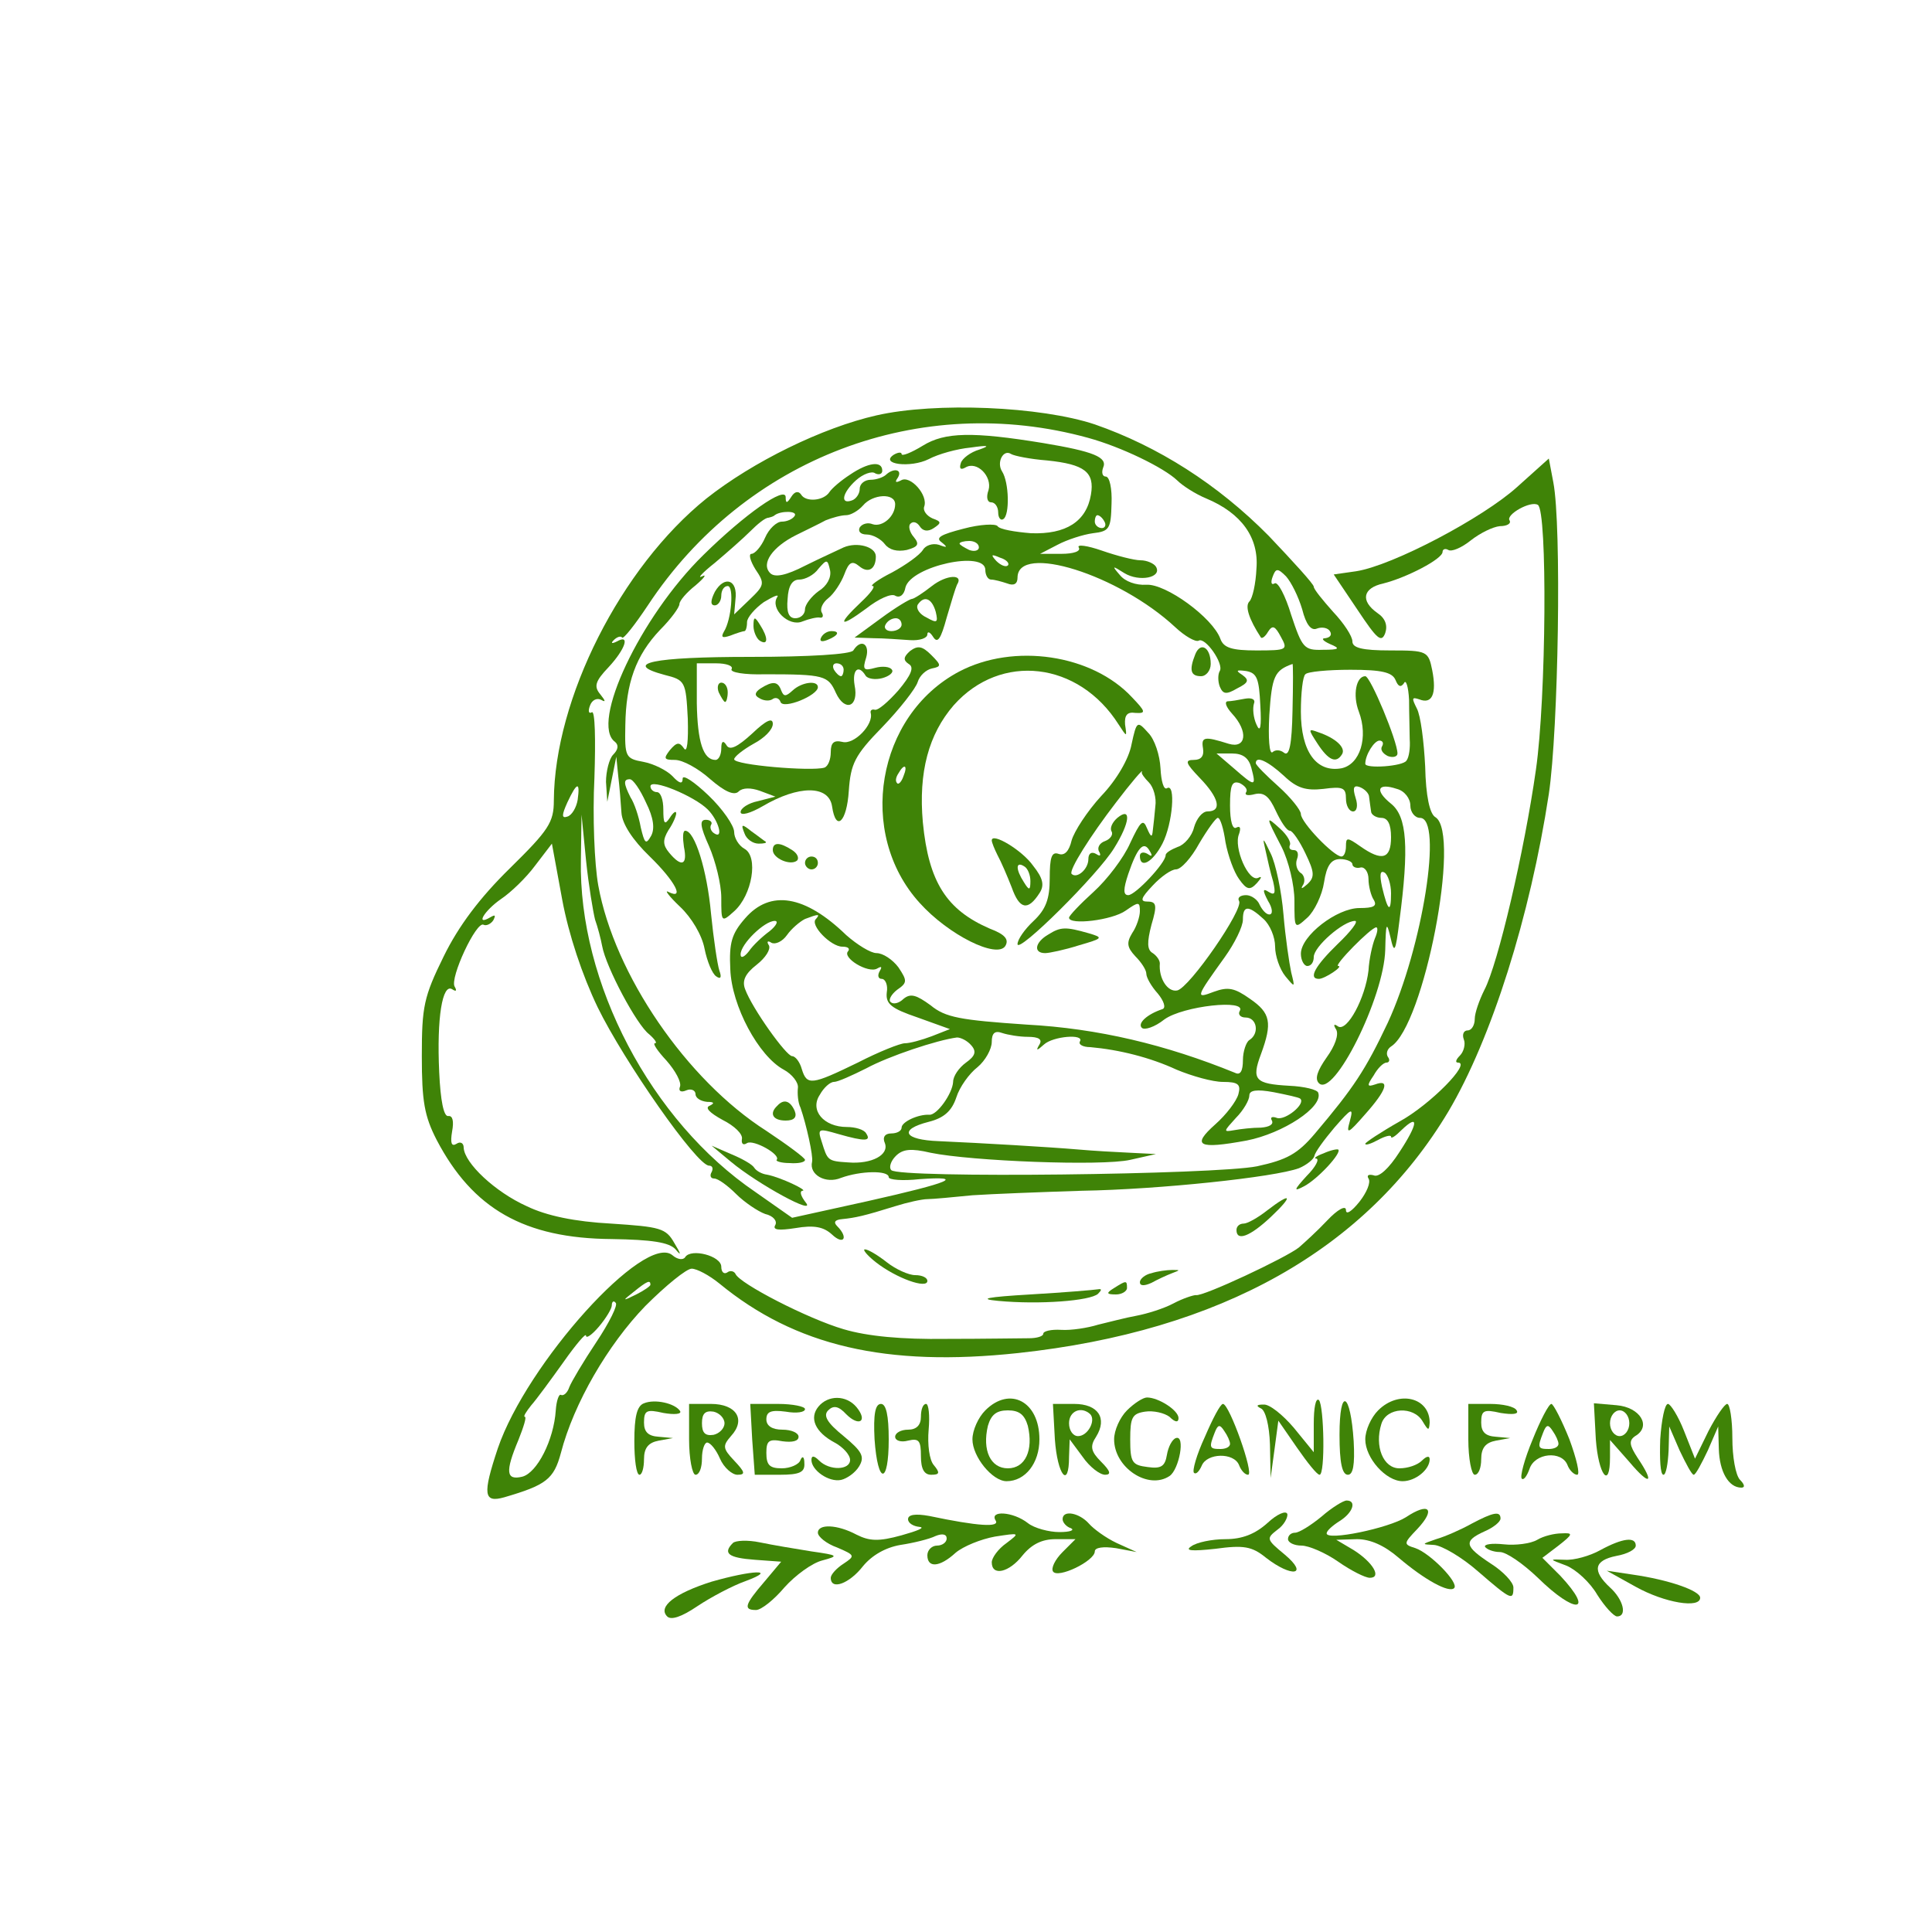  <svg  version="1.0" xmlns="http://www.w3.org/2000/svg"  width="300pt" height="300pt" viewBox="0 0 300 300"  preserveAspectRatio="xMidYMid meet">  <g transform="translate(0,300) scale(0.1,-0.1)" fill="#3f8307" stroke="none"> <path d="M1361 2355 c-84 -19 -192 -72 -264 -129 -133 -107 -236 -311 -237 -469 0 -34 -8 -46 -68 -105 -47 -46 -80 -90 -103 -137 -31 -63 -34 -78 -34 -155 0 -70 4 -93 23 -130 56 -107 136 -153 272 -154 62 -1 89 -5 99 -16 9 -11 9 -8 -2 10 -13 23 -22 25 -98 30 -56 3 -100 12 -131 27 -49 22 -97 67 -98 91 0 7 -5 10 -11 6 -8 -5 -10 1 -7 19 3 16 1 25 -6 24 -7 -1 -12 24 -14 68 -4 85 5 138 20 129 6 -4 8 -3 4 4 -8 13 34 103 45 96 4 -2 11 1 15 7 4 8 3 9 -4 5 -25 -15 -10 10 16 28 15 10 39 33 53 52 l26 34 16 -87 c10 -54 31 -117 55 -167 41 -84 154 -246 173 -246 5 0 7 -4 4 -10 -3 -5 -2 -10 4 -10 6 0 21 -11 34 -24 13 -13 34 -27 45 -31 13 -3 19 -11 16 -17 -5 -8 5 -9 31 -5 29 5 44 2 57 -10 18 -17 26 -5 8 13 -6 6 -4 10 8 11 20 2 34 5 82 20 19 6 42 11 50 11 8 0 40 3 70 6 30 2 107 5 170 7 120 2 299 21 337 35 12 5 23 14 24 19 1 6 15 25 31 44 27 31 30 32 24 10 -6 -21 -3 -20 24 11 33 37 39 55 15 46 -12 -4 -13 -2 -2 14 6 11 15 20 20 20 4 0 6 4 2 9 -3 5 -1 12 5 16 51 32 109 331 69 356 -9 5 -15 33 -16 79 -2 39 -7 79 -13 90 -8 16 -8 18 4 14 20 -8 27 9 20 45 -6 30 -8 31 -65 31 -44 0 -59 4 -59 14 0 8 -13 28 -30 46 -16 18 -30 35 -30 39 0 4 -32 39 -70 79 -79 80 -172 139 -270 173 -84 28 -247 35 -339 14z m329 -35 c51 -14 117 -46 138 -66 8 -8 28 -21 45 -28 55 -23 82 -61 78 -109 -1 -23 -6 -46 -11 -51 -7 -7 -1 -27 18 -56 2 -2 7 2 11 9 7 11 11 9 20 -8 11 -20 10 -21 -38 -21 -38 0 -51 4 -56 18 -12 33 -85 86 -115 84 -16 -1 -33 5 -41 15 -13 15 -12 15 7 3 23 -14 59 -7 49 10 -3 5 -14 10 -24 10 -10 0 -37 7 -60 15 -23 8 -39 10 -36 5 4 -6 -8 -10 -27 -10 l-33 0 27 14 c15 8 40 16 55 18 26 3 28 7 29 46 1 23 -3 42 -9 42 -5 0 -7 6 -4 14 7 16 -15 25 -93 38 -110 18 -153 17 -187 -4 -18 -11 -33 -17 -33 -13 0 3 -5 3 -12 -1 -23 -15 26 -21 54 -7 15 8 44 16 65 18 28 4 31 3 14 -3 -14 -4 -27 -14 -29 -21 -3 -9 0 -11 7 -7 18 11 42 -14 36 -35 -4 -11 -2 -19 4 -19 6 0 11 -7 11 -16 0 -8 4 -13 8 -10 10 6 9 57 -2 74 -9 14 2 35 14 27 5 -3 30 -8 56 -10 58 -6 74 -18 68 -53 -7 -42 -39 -62 -93 -60 -25 2 -49 6 -52 11 -3 4 -27 3 -53 -4 -35 -9 -44 -14 -34 -21 10 -8 9 -9 -4 -4 -10 3 -21 -1 -25 -8 -5 -8 -26 -23 -48 -35 -22 -11 -35 -21 -30 -21 5 0 -3 -11 -18 -25 -38 -36 -34 -41 8 -10 19 15 39 24 45 20 7 -4 14 1 16 13 9 33 124 58 124 27 0 -8 4 -15 9 -15 5 0 16 -3 25 -6 10 -4 16 -1 16 9 0 54 157 5 245 -77 15 -14 31 -23 36 -21 10 7 40 -36 33 -47 -3 -5 -3 -16 0 -24 5 -12 10 -13 27 -3 18 9 19 13 8 21 -11 7 -9 8 6 6 17 -3 20 -12 22 -53 2 -34 0 -44 -6 -30 -5 11 -6 25 -4 32 3 7 -3 10 -14 8 -10 -2 -22 -4 -27 -4 -5 -1 -2 -9 7 -19 26 -28 22 -55 -5 -47 -38 12 -43 11 -40 -7 2 -12 -3 -18 -14 -18 -15 0 -13 -5 9 -28 30 -31 35 -52 12 -52 -8 0 -17 -11 -21 -25 -3 -13 -15 -27 -25 -30 -10 -4 -19 -9 -19 -13 0 -12 -47 -62 -58 -62 -8 0 -8 9 0 33 14 41 24 52 33 36 5 -8 4 -10 -3 -5 -7 4 -12 2 -12 -3 0 -21 20 -10 35 19 16 31 21 95 7 86 -5 -3 -9 11 -10 31 -1 20 -9 45 -19 55 -17 19 -18 19 -26 -18 -4 -22 -23 -55 -47 -80 -22 -24 -42 -55 -46 -69 -4 -17 -11 -24 -20 -21 -11 4 -14 -5 -14 -38 0 -32 -6 -48 -25 -66 -14 -13 -25 -29 -25 -36 0 -16 125 108 150 149 25 40 27 65 5 47 -8 -7 -12 -16 -9 -21 3 -5 -2 -12 -10 -15 -9 -3 -13 -11 -9 -17 3 -6 1 -7 -5 -3 -7 4 -12 1 -12 -8 0 -16 -18 -31 -26 -23 -5 5 29 59 69 111 22 29 44 55 40 47 -1 -2 4 -9 11 -16 7 -7 12 -24 10 -37 -1 -12 -3 -30 -4 -38 -1 -11 -3 -10 -9 4 -6 15 -10 11 -26 -23 -10 -23 -36 -57 -57 -76 -21 -19 -38 -37 -38 -40 0 -12 67 -4 88 11 20 14 22 14 22 -1 0 -8 -5 -24 -12 -34 -9 -15 -8 -22 5 -36 9 -9 17 -21 17 -27 0 -6 8 -20 18 -31 9 -11 13 -22 7 -24 -24 -8 -39 -22 -32 -29 4 -4 20 1 35 13 29 21 129 32 117 13 -3 -5 1 -10 9 -10 18 0 22 -25 6 -35 -5 -3 -10 -18 -10 -31 0 -17 -4 -24 -12 -20 -108 44 -213 69 -324 75 -103 7 -126 11 -149 30 -22 16 -31 19 -42 10 -7 -7 -16 -9 -20 -5 -4 3 1 12 10 19 16 11 16 14 2 35 -9 12 -24 22 -34 22 -9 0 -30 13 -47 28 -64 62 -118 71 -157 26 -21 -24 -25 -38 -23 -79 2 -57 44 -135 83 -156 13 -7 23 -20 22 -28 -1 -9 0 -23 4 -31 9 -26 20 -75 18 -84 -5 -20 21 -35 45 -25 30 11 74 12 74 1 0 -4 21 -6 48 -3 72 5 49 -5 -80 -34 l-118 -26 -57 40 c-162 110 -275 325 -271 516 l1 70 7 -71 c4 -39 11 -80 14 -92 4 -11 9 -30 11 -41 6 -33 54 -123 73 -137 9 -8 13 -14 9 -14 -4 0 4 -12 18 -27 14 -16 23 -33 21 -40 -3 -7 1 -10 10 -6 7 3 14 0 14 -6 0 -6 8 -11 18 -12 11 0 12 -2 4 -6 -8 -3 0 -11 20 -22 18 -9 32 -22 30 -30 -1 -7 2 -10 8 -6 10 6 53 -18 46 -26 -2 -2 7 -5 20 -5 13 -1 24 1 24 5 0 3 -27 23 -60 45 -124 79 -236 243 -261 381 -6 33 -9 108 -6 167 2 60 1 105 -4 102 -5 -3 -6 2 -3 10 3 9 11 13 18 9 7 -4 6 -1 -2 9 -10 12 -8 20 13 42 26 28 34 52 13 40 -8 -4 -10 -3 -5 2 5 5 11 7 13 4 2 -3 20 20 40 50 151 229 423 332 684 260z m25 -130 c3 -5 1 -10 -4 -10 -6 0 -11 5 -11 10 0 6 2 10 4 10 3 0 8 -4 11 -10z m-195 -40 c0 -5 -7 -7 -15 -4 -8 4 -15 8 -15 10 0 2 7 4 15 4 8 0 15 -4 15 -10z m45 -28 c-3 -3 -11 0 -18 7 -9 10 -8 11 6 5 10 -3 15 -9 12 -12z m457 -68 c6 -24 14 -34 23 -30 8 3 17 1 20 -4 4 -6 0 -10 -7 -11 -7 0 -4 -4 7 -9 17 -7 15 -9 -11 -9 -29 -1 -32 3 -49 54 -9 30 -21 53 -26 49 -5 -3 -6 2 -3 10 5 14 8 14 21 1 8 -9 19 -31 25 -51z m-15 -158 c-1 -52 -5 -71 -13 -65 -6 5 -14 5 -18 1 -5 -4 -7 22 -5 58 4 60 8 69 36 79 1 1 1 -32 0 -73z m160 48 c4 -10 8 -12 13 -5 3 7 7 -5 8 -26 0 -21 1 -49 1 -61 1 -13 -1 -28 -5 -33 -5 -9 -64 -13 -64 -5 0 14 14 36 22 36 5 0 7 -4 4 -9 -3 -5 1 -11 9 -15 8 -3 15 -1 15 4 0 19 -42 120 -50 120 -14 0 -20 -29 -10 -55 15 -40 2 -82 -27 -88 -39 -7 -63 26 -63 88 0 29 3 55 7 58 3 4 35 7 70 7 49 0 65 -4 70 -16z m-224 -136 c8 -30 6 -30 -26 -2 l-28 24 24 0 c17 0 26 -7 30 -22z m51 -13 c20 -19 34 -23 61 -20 30 4 35 2 35 -15 0 -11 5 -20 11 -20 6 0 8 9 4 21 -5 16 -3 20 6 17 8 -3 15 -10 15 -16 1 -7 2 -16 3 -22 0 -5 8 -10 16 -10 10 0 15 -10 15 -30 0 -34 -14 -38 -48 -14 -20 14 -22 14 -22 0 0 -9 -3 -16 -7 -16 -12 0 -63 53 -63 66 0 6 -16 26 -35 43 -19 17 -35 33 -35 36 0 12 19 3 44 -20z m-59 -25 c-3 -5 3 -6 14 -3 14 3 22 -4 32 -26 8 -17 17 -31 22 -31 4 0 15 -16 24 -35 14 -29 15 -37 3 -48 -9 -8 -11 -8 -6 0 3 6 1 15 -5 18 -5 4 -8 13 -5 21 3 8 1 14 -5 14 -6 0 -8 3 -6 8 2 4 -4 15 -15 25 -23 21 -23 20 2 -28 11 -22 20 -59 20 -84 0 -44 0 -44 20 -26 11 10 23 35 26 55 4 26 11 36 25 36 10 0 19 -4 19 -8 0 -4 6 -7 13 -5 6 1 12 -7 12 -18 0 -11 4 -26 8 -32 6 -10 0 -13 -22 -13 -35 0 -91 -43 -91 -71 0 -10 5 -19 10 -19 6 0 10 6 10 14 0 16 46 56 64 56 6 0 -6 -16 -27 -36 -35 -34 -46 -54 -29 -54 9 0 39 20 30 20 -8 0 51 60 59 60 3 0 2 -8 -2 -17 -4 -10 -9 -32 -10 -50 -5 -43 -33 -95 -47 -87 -7 5 -8 3 -3 -5 4 -8 -2 -25 -15 -43 -14 -20 -19 -33 -12 -40 23 -23 101 133 103 207 1 42 2 45 8 20 6 -27 8 -24 14 25 15 114 12 162 -13 182 -26 21 -21 33 9 23 12 -3 21 -15 21 -26 0 -10 7 -19 15 -19 36 0 4 -201 -50 -318 -35 -74 -53 -101 -113 -172 -27 -32 -44 -41 -90 -51 -64 -13 -555 -19 -568 -6 -4 4 -1 14 7 22 11 11 24 12 54 5 63 -13 266 -21 310 -11 l40 9 -40 2 c-22 1 -58 3 -80 5 -47 4 -150 10 -217 13 -55 2 -63 18 -16 30 24 6 36 17 43 38 5 16 20 37 33 47 12 10 22 28 22 39 0 14 5 18 16 14 9 -3 27 -6 40 -6 17 0 23 -4 18 -12 -6 -10 -4 -10 7 0 14 13 63 17 56 5 -3 -5 5 -9 16 -9 45 -4 93 -16 134 -35 24 -10 56 -19 72 -19 24 0 28 -4 24 -19 -3 -11 -19 -32 -36 -47 -37 -33 -27 -39 49 -25 56 11 119 52 111 74 -1 5 -22 10 -45 11 -53 3 -59 9 -44 49 18 49 15 64 -17 86 -24 17 -34 19 -56 11 -29 -11 -29 -10 17 54 15 21 28 47 28 58 0 22 8 23 32 1 10 -9 18 -28 18 -43 0 -14 7 -35 16 -46 15 -18 15 -18 9 6 -3 14 -9 54 -12 90 -3 36 -12 79 -20 95 -12 25 -13 26 -8 5 3 -14 8 -36 12 -49 4 -18 3 -22 -7 -16 -9 6 -10 3 -1 -14 7 -11 8 -21 2 -21 -5 0 -11 7 -15 15 -3 8 -13 15 -21 15 -9 0 -14 -4 -11 -9 8 -12 -77 -135 -96 -139 -15 -3 -29 19 -27 42 0 5 -5 12 -11 16 -9 5 -9 17 -2 44 9 30 8 36 -6 36 -12 0 -11 5 8 25 13 14 29 25 36 25 8 0 24 18 36 40 13 22 26 40 29 40 4 0 9 -17 12 -38 4 -21 13 -46 21 -57 12 -17 17 -18 28 -6 7 8 8 11 2 8 -15 -8 -39 47 -30 68 3 9 2 13 -4 10 -6 -4 -10 10 -10 34 0 32 3 39 15 35 8 -4 13 -10 10 -14z m-1038 -12 c-2 -12 -9 -24 -16 -26 -9 -3 -9 2 0 22 15 32 20 33 16 4z m1263 -145 c0 -32 -5 -28 -14 10 -4 19 -3 26 4 22 5 -3 10 -18 10 -32z m-893 -40 c-10 -9 23 -43 41 -43 9 0 12 -3 9 -7 -10 -10 31 -35 45 -27 7 4 8 3 4 -4 -4 -7 -2 -12 3 -12 6 0 10 -10 8 -21 -2 -18 7 -25 48 -39 l50 -18 -28 -11 c-16 -6 -34 -11 -42 -11 -7 0 -40 -13 -73 -30 -72 -35 -79 -36 -87 -10 -3 11 -10 20 -15 20 -9 0 -62 74 -73 104 -5 13 0 24 18 38 14 11 22 24 19 30 -4 6 -2 8 4 4 6 -3 17 2 24 12 7 10 20 21 28 25 21 8 24 8 17 0z m-72 -19 c-11 -8 -26 -22 -32 -31 -7 -9 -13 -12 -13 -5 0 16 37 52 53 52 6 0 3 -7 -8 -16z m313 -177 c9 -10 6 -17 -8 -27 -11 -8 -20 -21 -20 -30 -1 -18 -25 -52 -37 -51 -17 1 -43 -11 -43 -20 0 -5 -7 -9 -16 -9 -10 0 -14 -6 -10 -15 7 -18 -20 -33 -57 -30 -32 2 -32 3 -41 32 -7 21 -5 21 26 12 42 -12 51 -11 43 1 -3 6 -17 10 -30 10 -36 0 -58 26 -42 50 6 11 16 20 22 20 6 0 28 10 50 21 35 19 110 44 141 48 6 0 16 -5 22 -12z m511 -83 c9 -8 -23 -34 -36 -30 -8 3 -11 1 -8 -4 3 -6 -4 -10 -17 -11 -13 0 -31 -2 -42 -4 -17 -3 -16 -2 3 19 12 12 21 28 21 35 0 8 11 10 38 5 20 -4 39 -8 41 -10z"/> <path d="M1320 2263 c-14 -9 -28 -21 -32 -27 -9 -14 -37 -16 -44 -4 -4 6 -10 5 -15 -3 -7 -11 -9 -11 -9 -1 0 18 -63 -26 -128 -90 -98 -96 -176 -262 -137 -290 6 -5 5 -12 -3 -20 -6 -6 -11 -26 -11 -42 l2 -31 7 35 7 35 3 -30 c2 -16 4 -42 5 -57 1 -17 17 -42 44 -68 39 -38 55 -68 29 -55 -7 4 1 -7 18 -23 18 -17 34 -44 38 -65 4 -20 12 -39 18 -43 7 -5 9 -2 5 9 -3 9 -9 49 -13 89 -6 66 -25 128 -40 128 -4 0 -4 -11 -2 -25 6 -29 -4 -32 -23 -9 -10 12 -10 20 -1 35 7 10 12 22 12 26 0 5 -5 1 -10 -7 -8 -12 -10 -9 -10 13 0 15 -4 27 -10 27 -5 0 -10 4 -10 9 0 13 68 -15 89 -36 17 -17 25 -47 10 -37 -5 3 -7 9 -5 13 3 4 -1 8 -8 8 -10 0 -9 -10 5 -41 10 -23 19 -59 19 -80 0 -38 0 -39 20 -21 28 25 38 85 16 97 -9 5 -16 17 -16 26 0 10 -18 36 -40 57 -22 21 -40 33 -40 26 0 -9 -5 -8 -16 4 -9 9 -29 19 -45 22 -28 5 -29 8 -28 57 1 65 16 108 54 148 17 17 30 35 30 40 0 5 11 18 25 29 14 12 18 18 10 14 -8 -4 1 6 20 21 19 16 44 38 55 49 11 11 23 21 28 21 4 1 8 2 10 4 9 7 36 7 31 -1 -3 -5 -12 -9 -20 -9 -8 0 -20 -11 -26 -25 -6 -14 -16 -25 -21 -25 -5 0 -2 -11 6 -24 15 -22 14 -25 -9 -47 l-24 -23 2 23 c4 31 -17 38 -32 12 -7 -14 -7 -21 0 -21 5 0 10 7 10 15 0 8 4 15 10 15 10 0 6 -52 -6 -71 -5 -9 -2 -10 10 -6 10 4 20 7 22 7 2 0 4 6 4 14 0 7 12 21 26 31 15 9 24 13 21 8 -12 -18 18 -47 39 -38 10 4 23 7 27 6 5 -1 6 3 3 8 -3 5 1 15 10 22 9 7 20 24 25 37 7 19 12 22 23 13 14 -12 26 -5 26 15 0 15 -29 23 -50 14 -8 -4 -35 -16 -59 -28 -31 -16 -48 -19 -55 -12 -15 15 4 41 40 59 16 8 37 18 46 23 10 4 24 8 32 8 7 0 19 7 26 15 15 18 50 20 50 2 0 -19 -20 -36 -35 -31 -7 3 -16 1 -20 -5 -3 -6 1 -11 11 -11 9 0 22 -7 28 -15 7 -9 19 -12 34 -9 18 5 20 9 11 20 -7 8 -9 18 -5 21 4 4 10 2 14 -4 5 -8 13 -9 22 -3 12 8 12 10 -2 15 -9 4 -15 12 -13 18 7 18 -22 50 -36 41 -8 -4 -10 -3 -5 4 8 13 -6 16 -18 5 -4 -4 -15 -8 -24 -8 -9 0 -17 -6 -17 -14 0 -8 -6 -16 -12 -18 -19 -7 -15 12 6 31 11 10 25 15 30 11 6 -3 11 -1 11 4 0 16 -22 13 -50 -6z m-49 -181 c-11 -8 -21 -21 -21 -28 0 -8 -7 -14 -15 -14 -10 0 -14 9 -12 30 1 20 7 30 18 30 9 0 23 7 30 17 13 15 14 15 18 -3 2 -11 -5 -24 -18 -32z m-268 -328 c12 -24 14 -41 8 -52 -8 -14 -10 -12 -16 13 -3 17 -10 38 -16 47 -11 22 -11 28 -1 28 5 0 16 -16 25 -36z"/> <path d="M1447 2090 c-14 -11 -28 -20 -31 -20 -3 0 -25 -13 -48 -30 l-41 -30 29 -1 c16 0 41 -2 57 -3 15 -1 27 3 27 9 0 5 4 4 9 -4 7 -11 12 -3 21 30 7 24 14 47 16 51 11 17 -16 16 -39 -2z m6 -40 c4 -17 2 -18 -14 -9 -11 5 -17 14 -14 20 10 15 22 10 28 -11z m-53 -20 c0 -5 -7 -10 -16 -10 -8 0 -12 5 -9 10 3 6 10 10 16 10 5 0 9 -4 9 -10z"/> <path d="M1170 2028 c0 -9 5 -20 10 -23 13 -8 13 5 0 25 -8 13 -10 13 -10 -2z"/> <path d="M1275 2010 c-3 -6 1 -7 9 -4 18 7 21 14 7 14 -6 0 -13 -4 -16 -10z"/> <path d="M1325 1990 c-4 -6 -68 -10 -160 -10 -151 0 -200 -10 -133 -28 32 -8 33 -10 36 -68 1 -35 -1 -54 -6 -46 -7 10 -11 10 -22 -3 -10 -13 -9 -15 8 -15 12 0 36 -13 55 -30 22 -19 37 -26 44 -19 6 6 19 6 33 1 l24 -9 -27 -7 c-15 -3 -27 -11 -27 -17 0 -6 15 -2 34 9 56 33 103 33 108 0 6 -41 23 -24 26 24 3 42 9 55 52 99 27 28 52 60 55 70 3 10 13 19 22 21 15 3 15 5 -1 21 -14 14 -21 15 -33 6 -10 -9 -11 -14 -2 -20 9 -5 4 -17 -16 -41 -16 -18 -32 -32 -37 -30 -4 1 -7 -1 -6 -5 5 -18 -26 -50 -44 -45 -13 3 -18 -1 -18 -16 0 -11 -4 -22 -10 -24 -20 -6 -140 4 -140 13 0 4 14 15 30 24 17 9 30 22 30 31 0 10 -10 6 -32 -15 -23 -21 -35 -27 -40 -18 -5 8 -8 6 -8 -5 0 -10 -4 -18 -9 -18 -19 0 -28 28 -29 88 l0 62 30 0 c16 0 27 -4 24 -9 -3 -5 20 -9 52 -8 92 0 98 -2 110 -29 14 -30 36 -22 29 12 -4 24 6 33 17 15 3 -5 15 -7 26 -4 11 3 18 9 15 13 -3 5 -15 6 -26 3 -18 -5 -20 -3 -14 16 6 21 -8 30 -20 11z m-15 -30 c0 -5 -2 -10 -4 -10 -3 0 -8 5 -11 10 -3 6 -1 10 4 10 6 0 11 -4 11 -10z"/> <path d="M1856 1984 c-10 -25 -7 -34 9 -34 8 0 15 9 15 19 0 26 -16 35 -24 15z"/> <path d="M1489 1957 c-128 -68 -159 -251 -61 -359 45 -50 120 -87 133 -67 6 10 0 18 -24 27 -67 29 -95 72 -104 165 -7 78 9 137 48 182 73 82 194 68 256 -30 13 -20 13 -20 10 0 -1 14 3 20 16 18 17 -1 16 2 -5 24 -62 67 -184 85 -269 40z m-86 -162 c-3 -9 -8 -14 -10 -11 -3 3 -2 9 2 15 9 16 15 13 8 -4z"/> <path d="M1116 1925 c4 -8 8 -15 10 -15 2 0 4 7 4 15 0 8 -4 15 -10 15 -5 0 -7 -7 -4 -15z"/> <path d="M1181 1931 c-9 -6 -10 -11 -2 -15 6 -4 15 -5 20 -2 5 4 11 2 13 -4 4 -12 58 10 58 23 0 11 -25 8 -39 -5 -11 -10 -14 -10 -18 0 -5 14 -13 15 -32 3z"/> <path d="M1156 1706 c3 -9 13 -16 22 -16 8 0 13 1 11 3 -2 1 -12 9 -22 16 -15 12 -17 12 -11 -3z"/> <path d="M1540 1695 c0 -3 4 -13 9 -23 5 -9 15 -32 22 -50 12 -34 25 -37 43 -9 8 12 6 23 -10 43 -17 24 -64 52 -64 39z m60 -63 c0 -15 -2 -15 -10 -2 -13 20 -13 33 0 25 6 -3 10 -14 10 -23z"/> <path d="M1200 1680 c0 -13 28 -25 38 -16 3 4 0 11 -8 16 -20 13 -30 12 -30 0z"/> <path d="M1250 1660 c0 -5 5 -10 10 -10 6 0 10 5 10 10 0 6 -4 10 -10 10 -5 0 -10 -4 -10 -10z"/> <path d="M1628 1549 c-21 -12 -24 -29 -5 -29 6 0 30 5 52 12 38 11 39 12 15 19 -35 10 -43 10 -62 -2z"/> <path d="M1207 1283 c-13 -12 -7 -23 13 -23 13 0 18 5 14 15 -7 16 -17 19 -27 8z"/> <path d="M1135 1196 c42 -35 134 -85 116 -63 -7 9 -10 17 -5 18 10 0 -34 21 -55 25 -8 1 -17 6 -20 11 -3 5 -19 14 -36 21 l-30 13 30 -25z"/> <path d="M2046 1845 c17 -26 29 -31 38 -16 6 10 -10 25 -37 34 -16 6 -16 5 -1 -18z"/> <path d="M2356 2244 c-53 -48 -193 -122 -250 -131 l-35 -5 37 -55 c30 -45 37 -52 43 -36 4 12 0 23 -12 31 -27 19 -23 39 9 46 36 9 92 38 92 49 0 4 4 6 9 3 5 -3 20 3 35 15 14 11 34 21 45 22 11 0 18 4 15 9 -6 9 33 31 44 24 15 -9 13 -300 -3 -411 -18 -127 -59 -302 -80 -342 -8 -16 -15 -36 -15 -45 0 -10 -5 -18 -11 -18 -6 0 -9 -6 -6 -14 3 -7 0 -19 -6 -25 -6 -6 -8 -11 -3 -11 21 0 -43 -65 -90 -91 -30 -17 -54 -33 -54 -35 0 -3 9 0 20 6 11 6 20 8 20 5 0 -4 7 1 16 10 28 27 26 10 -3 -34 -16 -25 -32 -40 -40 -36 -8 2 -11 0 -8 -5 4 -6 -3 -22 -14 -36 -12 -15 -21 -21 -21 -13 0 8 -13 1 -29 -16 -16 -17 -36 -35 -44 -42 -20 -16 -150 -77 -160 -74 -4 0 -20 -5 -35 -13 -15 -8 -41 -16 -57 -19 -17 -3 -43 -10 -60 -14 -16 -5 -42 -9 -57 -8 -16 1 -28 -2 -28 -6 0 -4 -10 -7 -22 -7 -13 0 -70 -1 -128 -1 -70 -1 -123 4 -160 15 -55 16 -162 71 -168 86 -2 4 -8 6 -13 2 -5 -3 -9 1 -9 9 0 17 -47 29 -56 15 -3 -5 -12 -4 -20 3 -43 35 -226 -168 -271 -300 -24 -72 -22 -85 10 -76 65 19 77 28 88 69 20 77 73 168 131 228 32 32 64 58 72 58 8 0 27 -10 43 -23 118 -97 259 -130 464 -108 315 34 540 161 668 375 67 113 127 303 156 493 15 101 20 417 7 484 l-7 37 -49 -44z m-1346 -1239 c0 -2 -10 -9 -22 -15 -22 -11 -22 -10 -4 4 21 17 26 19 26 11z m-84 -89 c-20 -30 -39 -62 -42 -70 -3 -9 -9 -14 -13 -12 -3 2 -7 -9 -8 -24 -3 -46 -29 -97 -52 -103 -25 -6 -27 7 -6 57 8 20 13 36 10 36 -3 0 2 8 10 18 8 9 30 39 50 67 19 27 35 46 35 41 0 -5 9 1 20 14 11 13 20 28 20 33 0 6 3 8 6 4 4 -3 -10 -31 -30 -61z"/> <path d="M2055 1209 c-11 -4 -16 -8 -11 -8 5 -1 -1 -13 -15 -27 -20 -22 -21 -25 -4 -16 21 11 59 52 53 57 -2 1 -12 -1 -23 -6z"/> <path d="M1967 1120 c-14 -11 -30 -20 -36 -20 -6 0 -11 -4 -11 -10 0 -18 21 -10 53 20 36 34 33 40 -6 10z"/> <path d="M1360 1040 c32 -25 80 -42 80 -29 0 5 -8 9 -19 9 -10 0 -30 9 -44 20 -14 11 -29 20 -34 20 -4 0 3 -9 17 -20z"/> <path d="M1788 1023 c-10 -2 -18 -9 -18 -14 0 -6 7 -6 18 -1 9 5 24 12 32 15 13 5 13 5 0 5 -8 0 -23 -2 -32 -5z"/> <path d="M1730 1000 c-13 -8 -12 -10 3 -10 9 0 17 5 17 10 0 12 -1 12 -20 0z"/> <path d="M1600 990 c-68 -4 -82 -7 -50 -10 64 -6 143 0 155 11 6 6 6 8 0 7 -6 -1 -53 -5 -105 -8z"/> <path d="M1000 821 c-11 -4 -15 -21 -15 -59 0 -28 3 -52 8 -52 4 0 7 11 7 24 0 18 7 26 23 29 l22 4 -22 2 c-16 1 -23 7 -23 22 0 19 4 21 30 15 17 -3 29 -2 26 3 -8 12 -39 19 -56 12z"/> <path d="M1271 816 c-15 -18 -5 -40 25 -56 13 -7 24 -19 24 -27 0 -16 -32 -17 -48 -1 -8 8 -12 8 -12 1 0 -16 27 -35 46 -31 9 2 22 11 28 21 9 15 5 23 -24 47 -26 21 -32 32 -24 40 8 8 16 7 28 -6 20 -20 34 -11 16 11 -16 19 -44 19 -59 1z"/> <path d="M1530 810 c-11 -11 -20 -31 -20 -45 0 -27 31 -65 53 -65 29 0 51 28 51 65 0 59 -46 83 -84 45z m66 -24 c9 -38 -4 -66 -31 -66 -27 0 -40 28 -31 66 5 17 13 24 31 24 18 0 26 -7 31 -24z"/> <path d="M1750 810 c-11 -11 -20 -31 -20 -45 0 -44 53 -79 86 -57 15 10 25 64 10 59 -6 -2 -12 -14 -14 -26 -3 -18 -9 -22 -30 -19 -24 3 -27 7 -27 43 0 34 3 40 23 43 13 2 30 -2 38 -8 9 -9 14 -9 14 -2 0 12 -31 32 -49 32 -6 0 -20 -9 -31 -20z"/> <path d="M2040 789 l0 -44 -31 38 c-17 20 -38 37 -47 36 -11 0 -12 -2 -4 -6 7 -3 13 -26 14 -56 l1 -52 6 44 6 45 29 -42 c16 -23 31 -42 35 -42 9 0 7 107 -1 116 -5 4 -8 -12 -8 -37z"/> <path d="M2080 772 c0 -43 4 -62 13 -62 8 0 11 15 9 52 -5 77 -22 85 -22 10z"/> <path d="M2140 810 c-11 -11 -20 -31 -20 -45 0 -29 32 -65 58 -65 20 0 42 18 42 34 0 6 -5 5 -12 -2 -7 -7 -22 -12 -35 -12 -25 0 -39 34 -28 69 8 26 50 28 64 4 9 -15 10 -15 11 -2 0 39 -48 51 -80 19z"/> <path d="M1070 765 c0 -30 5 -55 10 -55 6 0 10 11 10 25 0 14 4 25 8 25 5 0 14 -11 20 -25 6 -14 19 -25 27 -25 13 0 12 4 -5 22 -18 19 -18 23 -5 38 24 26 8 50 -31 50 l-34 0 0 -55z m55 25 c0 -8 -8 -16 -17 -18 -13 -2 -18 3 -18 18 0 15 5 20 18 18 9 -2 17 -10 17 -18z"/> <path d="M1168 765 l4 -55 39 0 c31 0 39 4 38 18 0 10 -3 12 -6 5 -2 -7 -16 -13 -29 -13 -19 0 -24 5 -24 24 0 19 4 22 25 18 15 -2 25 0 25 7 0 6 -11 11 -25 11 -16 0 -25 6 -25 16 0 12 7 15 30 12 17 -3 30 -1 30 4 0 4 -19 8 -42 8 l-43 0 3 -55z"/> <path d="M1358 765 c5 -71 22 -71 22 0 0 37 -4 55 -12 55 -9 0 -12 -16 -10 -55z"/> <path d="M1430 800 c0 -13 -7 -20 -20 -20 -11 0 -20 -5 -20 -11 0 -6 9 -9 20 -6 17 4 20 0 20 -24 0 -20 5 -29 16 -29 13 0 14 3 4 15 -7 8 -10 32 -8 55 2 22 0 40 -4 40 -5 0 -8 -9 -8 -20z"/> <path d="M1638 765 c4 -56 22 -78 22 -27 l1 27 20 -27 c11 -16 27 -28 35 -28 10 0 8 6 -6 20 -16 16 -18 24 -8 39 18 29 3 51 -34 51 l-33 0 3 -55z m55 39 c9 -10 -4 -34 -19 -34 -8 0 -14 9 -14 20 0 19 19 27 33 14z"/> <path d="M1871 769 c-13 -28 -20 -53 -17 -56 3 -3 8 2 12 11 8 20 50 21 58 1 3 -8 9 -15 14 -15 10 0 -29 110 -39 110 -4 0 -16 -23 -28 -51z m39 -11 c0 -5 -7 -8 -15 -8 -17 0 -18 2 -9 25 5 13 8 14 15 3 5 -7 9 -16 9 -20z"/> <path d="M2280 765 c0 -30 5 -55 10 -55 6 0 10 11 10 24 0 18 7 26 23 29 l22 4 -22 2 c-16 1 -23 7 -23 22 0 19 4 21 30 15 19 -3 29 -2 25 4 -3 6 -22 10 -41 10 l-34 0 0 -55z"/> <path d="M2380 765 c-13 -31 -20 -58 -17 -61 3 -3 8 4 12 15 8 25 50 29 59 6 3 -8 10 -15 15 -15 5 0 -1 25 -12 55 -12 30 -25 55 -28 55 -4 0 -17 -25 -29 -55z m40 -7 c0 -5 -7 -8 -15 -8 -17 0 -18 2 -9 25 5 13 8 14 15 3 5 -7 9 -16 9 -20z"/> <path d="M2478 765 c4 -55 22 -79 22 -28 l0 27 30 -34 c32 -38 40 -34 13 6 -13 20 -14 27 -4 34 26 15 8 45 -29 48 l-35 3 3 -56z m52 25 c0 -11 -7 -20 -15 -20 -8 0 -15 9 -15 20 0 11 7 20 15 20 8 0 15 -9 15 -20z"/> <path d="M2578 765 c-1 -30 0 -55 5 -55 4 0 7 17 8 38 l1 37 16 -37 c10 -21 19 -38 22 -38 3 0 12 17 22 38 l16 37 1 -35 c1 -35 15 -60 35 -60 6 0 5 5 -2 12 -7 7 -12 36 -12 65 0 29 -4 53 -8 53 -4 0 -17 -19 -29 -42 l-21 -43 -17 43 c-9 23 -21 42 -25 42 -5 0 -10 -25 -12 -55z"/> <path d="M2052 645 c-17 -14 -35 -25 -41 -25 -6 0 -11 -4 -11 -10 0 -5 9 -10 21 -10 11 0 37 -11 57 -25 20 -14 42 -25 49 -25 19 0 5 24 -25 43 l-27 16 32 1 c21 0 43 -10 65 -29 40 -34 78 -55 86 -47 8 8 -37 54 -60 62 -19 6 -19 7 3 30 29 31 18 42 -18 18 -27 -17 -123 -37 -123 -25 0 4 9 12 20 19 21 13 27 32 11 32 -5 0 -23 -11 -39 -25z"/> <path d="M1968 635 c-19 -17 -39 -25 -65 -25 -21 0 -45 -5 -53 -11 -11 -7 0 -8 37 -4 44 6 57 4 79 -14 40 -31 67 -27 29 5 -29 24 -29 25 -11 39 10 7 16 19 15 24 -2 6 -16 0 -31 -14z"/> <path d="M1410 641 c0 -6 8 -11 18 -12 9 -1 -3 -6 -28 -13 -36 -10 -50 -9 -70 1 -30 16 -60 17 -60 3 0 -6 13 -17 30 -23 28 -12 28 -13 10 -25 -11 -7 -20 -17 -20 -22 0 -20 29 -9 50 18 14 17 35 29 58 33 20 3 45 9 55 14 10 4 17 3 17 -4 0 -6 -7 -11 -15 -11 -8 0 -15 -7 -15 -15 0 -20 19 -19 44 4 12 10 39 21 61 25 39 6 39 6 18 -10 -13 -9 -23 -23 -23 -30 0 -22 27 -16 48 11 14 17 30 25 51 25 l31 0 -20 -20 c-12 -12 -18 -25 -15 -30 7 -12 65 16 65 31 0 6 13 8 33 5 l32 -6 -31 14 c-17 8 -36 22 -43 30 -15 17 -41 22 -41 7 0 -5 6 -12 13 -14 6 -3 -1 -6 -18 -6 -16 0 -39 6 -49 14 -23 18 -60 20 -50 4 7 -11 -27 -9 -103 7 -22 4 -33 2 -33 -5z"/> <path d="M2285 634 c-16 -9 -41 -20 -55 -24 -23 -8 -23 -8 -3 -9 12 -1 43 -19 68 -41 52 -45 55 -46 55 -25 0 8 -16 25 -35 37 -41 27 -43 35 -10 50 14 6 25 15 25 20 0 12 -11 10 -45 -8z"/> <path d="M2387 609 c-10 -6 -34 -9 -52 -7 -19 2 -31 0 -29 -4 3 -4 13 -8 23 -8 10 0 36 -18 59 -40 58 -57 89 -55 35 3 l-28 28 25 19 c23 18 23 20 5 19 -11 0 -28 -4 -38 -10z"/> <path d="M1138 604 c-16 -16 -7 -23 34 -26 l41 -3 -26 -31 c-31 -36 -33 -44 -13 -44 8 0 28 16 44 35 17 19 43 38 59 42 26 7 25 8 -17 14 -25 4 -61 10 -80 14 -19 4 -38 3 -42 -1z"/> <path d="M2485 593 c-16 -9 -41 -16 -55 -15 -25 1 -25 1 2 -9 15 -6 37 -26 48 -45 12 -19 26 -34 31 -34 16 0 10 26 -11 45 -28 26 -25 42 10 49 17 3 30 10 30 16 0 14 -20 12 -55 -7z"/> <path d="M1105 544 c-57 -18 -84 -39 -69 -54 6 -6 22 -1 47 16 21 14 55 32 75 39 51 19 10 17 -53 -1z"/> <path d="M2540 536 c45 -25 100 -34 100 -17 0 11 -49 28 -105 36 l-40 6 45 -25z"/> </g> </svg> 